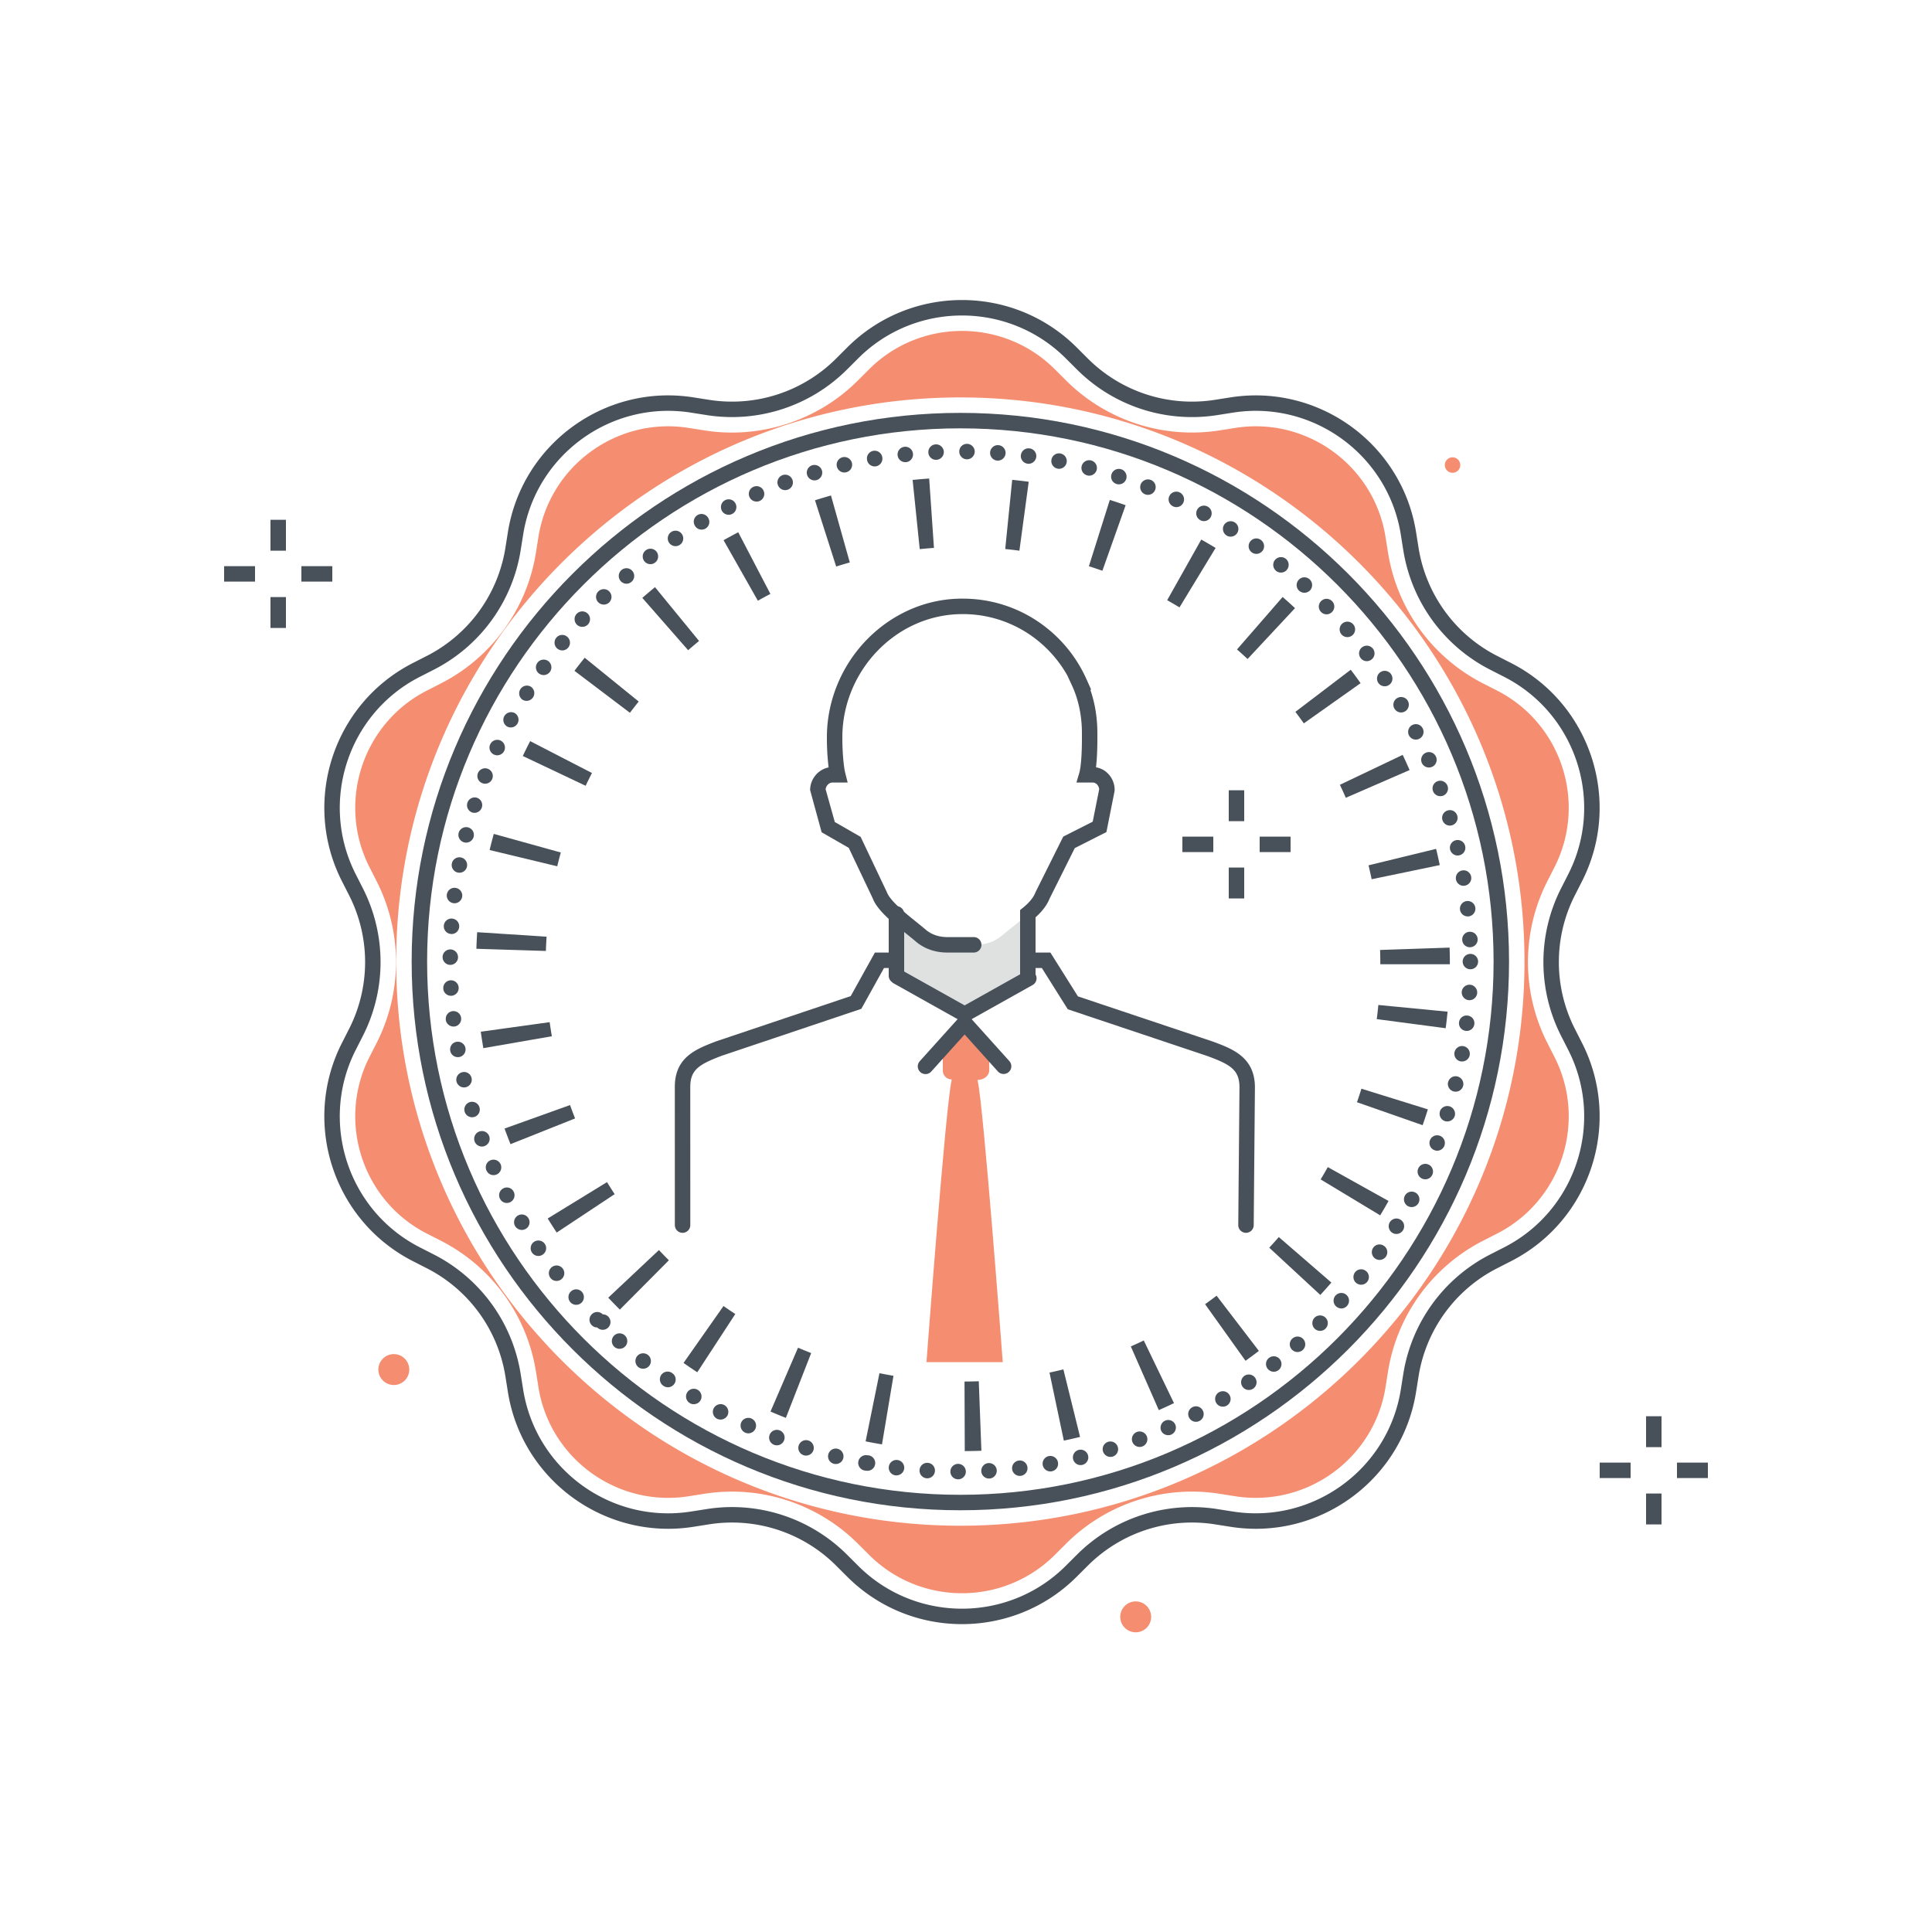 <?xml version="1.0" encoding="utf-8"?><svg xmlns="http://www.w3.org/2000/svg" width="250" height="250" viewBox="0 0 250 250"><g fill="none" fill-rule="evenodd"><path fill="#48515A" d="M124.268 55.427c-38.047 0-69 30.953-69 69s30.953 69 69 69 69.001-30.953 69.001-69-30.954-69-69.001-69zm0 140c-39.149 0-71-31.85-71-71 0-39.149 31.851-71 71-71 39.15 0 71.001 31.851 71.001 71 0 39.15-31.851 71-71.001 71z"/><path fill="#48515A" d="M94.72 195.014a21.078 21.078 0 0 1 14.856 6.131l1.485 1.481c7.401 7.384 19.44 7.383 26.839 0l1.485-1.481a21.069 21.069 0 0 1 18.093-5.878l2.071.325c10.328 1.617 20.067-5.454 21.714-15.775l.33-2.071a21.068 21.068 0 0 1 11.182-15.391l1.868-.954c9.307-4.757 13.028-16.207 8.294-25.526l-.951-1.869a21.07 21.07 0 0 1 0-19.025l.951-1.87c4.734-9.318 1.013-20.769-8.294-25.525l-1.868-.954a21.068 21.068 0 0 1-11.182-15.391l-.33-2.071c-1.647-10.323-11.399-17.402-21.714-15.776l-2.071.326a21.065 21.065 0 0 1-18.093-5.879l-1.485-1.48c-7.399-7.383-19.439-7.383-26.839 0l-1.485 1.48a21.077 21.077 0 0 1-18.093 5.879l-2.071-.326c-10.33-1.622-20.067 5.454-21.714 15.776l-.33 2.07a21.07 21.07 0 0 1-11.182 15.392l-1.868.954c-9.308 4.756-13.028 16.207-8.294 25.525l.95 1.87a21.07 21.07 0 0 1 0 19.025l-.95 1.869c-4.734 9.319-1.014 20.77 8.294 25.526l1.868.954a21.07 21.07 0 0 1 11.182 15.391l.33 2.071c1.647 10.321 11.388 17.403 21.714 15.775l2.071-.325c1.078-.17 2.16-.253 3.237-.253zm29.76 15.148c-5.372.001-10.742-2.039-14.832-6.12l-1.484-1.481a19.063 19.063 0 0 0-16.37-5.319l-2.072.326c-11.411 1.795-22.178-6.028-23.999-17.436l-.33-2.071a19.062 19.062 0 0 0-10.118-13.925l-1.867-.954c-10.287-5.257-14.4-17.913-9.167-28.213l.95-1.869a19.062 19.062 0 0 0 0-17.213l-.95-1.869c-5.233-10.3-1.12-22.956 9.167-28.213l1.867-.954a19.063 19.063 0 0 0 10.118-13.926l.33-2.07c1.82-11.408 12.582-19.234 23.999-17.436l2.072.325a19.073 19.073 0 0 0 16.37-5.318l1.484-1.482c8.177-8.16 21.486-8.161 29.664 0l1.485 1.482a19.07 19.07 0 0 0 16.37 5.318l2.071-.325c11.417-1.791 22.18 6.028 23.999 17.436l.33 2.071a19.067 19.067 0 0 0 10.119 13.925l1.867.954c10.287 5.257 14.399 17.913 9.167 28.213l-.95 1.869a19.056 19.056 0 0 0 0 17.213l.95 1.869c5.232 10.299 1.12 22.955-9.167 28.213l-1.867.954a19.065 19.065 0 0 0-10.119 13.925l-.33 2.071c-1.819 11.408-12.583 19.235-23.999 17.436l-2.071-.326a19.058 19.058 0 0 0-16.37 5.319l-1.485 1.481c-4.088 4.08-9.46 6.12-14.832 6.12z"/><path fill="#48515A" d="M125.11 59.433a.994.994 0 0 1-.98-1.01c0-.56.46-1 1.01-.99.55.01.99.46.99 1.01-.01.55-.46.99-1 .99h-.02zm-4.98-.88c-.03-.56.4-1.03.95-1.05.55-.03 1.02.4 1.05.95.02.55-.4 1.02-.96 1.05h-.05c-.53 0-.97-.42-.99-.95zm8.92 1.05c-.55-.04-.97-.52-.93-1.07.04-.55.52-.97 1.069-.93.551.04.971.52.931 1.07-.04.53-.48.93-1 .93h-.07zm-12.9-.69a1 1 0 1 1 1.1.89h-.11c-.5 0-.94-.38-.99-.89zm16.81 1.09h.01c-.55-.07-.94-.58-.87-1.12.08-.55.58-.94 1.129-.86.551.07.931.57.861 1.12-.07.5-.5.87-.99.87-.05 0-.09 0-.14-.01zm-20.76-.48a1 1 0 1 1 1.97-.34c.09.55-.28 1.06-.82 1.16-.06.01-.11.01-.17.01-.48 0-.9-.34-.98-.83zm24.65 1.12a.999.999 0 0 1-.79-1.17c.1-.55.629-.9 1.169-.79.541.1.901.63.791 1.17a.995.995 0 0 1-1.17.79zm-28.56-.28c-.13-.53.21-1.07.75-1.2.53-.12 1.07.21 1.2.75a1 1 0 0 1-.75 1.2c-.08.02-.15.03-.23.03a1 1 0 0 1-.97-.78zm32.399 1.15a.985.985 0 0 1-.719-1.21 1.001 1.001 0 1 1 1.94.5c-.12.45-.53.75-.971.75a.73.73 0 0 1-.25-.04zm-36.249-.06c-.16-.53.14-1.09.67-1.25.53-.15 1.09.15 1.25.68a1.006 1.006 0 0 1-.96 1.28c-.43 0-.83-.28-.96-.71zm40.03 1.17a.984.984 0 0 1-.64-1.26c.17-.52.73-.81 1.26-.64.519.17.809.74.639 1.26a.994.994 0 0 1-.959.69c-.1 0-.201-.01-.3-.05zm-43.81.14a.998.998 0 0 1 .6-1.28.998.998 0 0 1 1.28.6.993.993 0 0 1-.6 1.28c-.11.04-.22.06-.34.06-.4 0-.79-.25-.94-.66zm47.52 1.2a.994.994 0 0 1-.571-1.29c.21-.52.79-.77 1.301-.57.52.2.77.79.56 1.3a.997.997 0 0 1-1.29.56zm-51.2.34c-.22-.5.01-1.09.52-1.31a.99.99 0 0 1 1.31.51c.23.51-.01 1.1-.51 1.32-.13.06-.27.08-.4.08-.39 0-.76-.22-.92-.6zm54.82 1.22a.998.998 0 0 1-.49-1.33c.24-.5.83-.71 1.33-.48.5.24.719.83.48 1.33a.99.99 0 0 1-.9.58c-.14 0-.29-.03-.42-.1zm-58.4.55c-.25-.5-.06-1.1.43-1.35.5-.25 1.1-.06 1.35.44a.998.998 0 0 1-.89 1.45c-.36 0-.72-.2-.89-.54zm61.91 1.23a.997.997 0 1 1 .96-1.75c.49.26.66.87.4 1.35-.18.34-.53.53-.88.53-.16 0-.33-.04-.48-.13zm-65.38.74a.998.998 0 1 1 1.72-1.01.995.995 0 0 1-.86 1.5.98.98 0 0 1-.86-.49zm68.79 1.25c-.47-.29-.611-.91-.321-1.38.29-.46.911-.61 1.381-.31.47.29.61.91.31 1.38-.191.3-.51.46-.84.46-.19 0-.37-.04-.53-.15zm-72.14.94a.999.999 0 0 1 .27-1.39.999.999 0 0 1 1.39.27.999.999 0 0 1-.83 1.56c-.32 0-.64-.16-.83-.44zm75.41 1.25a.993.993 0 0 1-.23-1.39c.32-.45.94-.56 1.389-.23.451.32.561.94.241 1.39-.201.27-.51.42-.821.42a.98.98 0 0 1-.579-.19zm-78.62 1.13c-.33-.44-.25-1.07.19-1.4a.992.992 0 0 1 1.4.18c.33.44.25 1.07-.19 1.4-.18.14-.39.21-.6.21-.3 0-.6-.13-.8-.39zm81.76 1.26c-.43-.35-.5-.98-.151-1.41.351-.43.981-.49 1.411-.15.42.35.49.98.14 1.41-.19.25-.48.37-.78.37-.22 0-.44-.07-.62-.22zm-84.82 1.31c-.36-.42-.31-1.05.1-1.41a.998.998 0 0 1 1.41.1c.36.42.32 1.05-.1 1.41-.19.17-.42.25-.65.25-.28 0-.56-.12-.76-.35zm87.799 1.26a.998.998 0 0 1-.059-1.41c.37-.41 1-.44 1.41-.07.41.38.439 1.01.07 1.42-.2.21-.47.32-.74.32-.24 0-.48-.09-.681-.26zm-90.699 1.49a.996.996 0 0 1 .02-1.41.996.996 0 0 1 1.41.01c.39.4.38 1.03-.01 1.42a1.015 1.015 0 0 1-1.42-.02zm93.529 1.25a.988.988 0 0 1 .021-1.41.987.987 0 0 1 1.41.02c.39.39.38 1.03-.02 1.41a.978.978 0 0 1-1.411-.02zm-96.259 1.68a1.01 1.01 0 0 1-.07-1.42c.37-.41 1-.44 1.41-.07.41.37.44 1.01.07 1.42-.19.21-.47.32-.74.32-.24 0-.48-.08-.67-.25zm98.91 1.23a.998.998 0 0 1 .11-1.41.998.998 0 0 1 1.409.11.998.998 0 0 1-.759 1.65c-.281 0-.56-.12-.76-.35zm-101.46 1.85c-.43-.35-.5-.98-.15-1.41.34-.43.97-.5 1.4-.15a1 1 0 0 1-.62 1.78c-.22 0-.44-.08-.63-.22zm103.939 1.21a.993.993 0 0 1 .191-1.4c.44-.33 1.059-.25 1.4.19.33.44.25 1.07-.19 1.4a.982.982 0 0 1-1.401-.19zM69.77 87.173a.997.997 0 0 1-.24-1.39c.32-.46.95-.56 1.4-.25.45.32.55.95.24 1.4-.2.27-.51.42-.82.42-.2 0-.4-.06-.58-.18zm108.58 1.19c-.3-.46-.18-1.08.28-1.39a.988.988 0 0 1 1.38.28.988.988 0 0 1-.27 1.38.942.942 0 0 1-.551.17c-.33 0-.639-.15-.839-.44zm-110.74 2.18a1.003 1.003 0 0 1 1.06-1.7 1 1 0 0 1 .32 1.37 1 1 0 0 1-1.38.33zm112.829 1.15a.987.987 0 0 1 .361-1.36c.47-.28 1.09-.12 1.37.35.269.48.11 1.09-.36 1.37a.993.993 0 0 1-1.371-.36zM65.66 94.033a.996.996 0 0 1-.41-1.35c.27-.49.87-.67 1.36-.41a1.001 1.001 0 0 1-.95 1.76zm116.659 1.12a.996.996 0 0 1 .441-1.34.99.99 0 0 1 1.34.44 1 1 0 0 1-.89 1.45c-.36 0-.72-.2-.891-.55zM63.92 97.643c-.5-.23-.72-.83-.49-1.33h.01c.23-.5.82-.72 1.32-.49.5.23.72.83.49 1.33-.17.37-.53.58-.91.58-.14 0-.28-.03-.42-.09zm120.059 1.07c-.209-.51.021-1.1.531-1.31.5-.22 1.09.01 1.309.52a.992.992 0 0 1-.92 1.39 1 1 0 0 1-.92-.6zm-121.569 2.63a.993.993 0 0 1-.57-1.29c.2-.51.78-.77 1.29-.57a1 1 0 0 1 .57 1.3.995.995 0 0 1-1.29.56zm123.02 1.02a.998.998 0 0 1 .6-1.28c.52-.18 1.09.09 1.28.61.19.51-.081 1.09-.6 1.28-.11.04-.231.05-.34.05-.41 0-.79-.25-.94-.66zm-124.31 2.78c-.52-.17-.81-.73-.64-1.26.17-.53.73-.82 1.25-.65a1.003 1.003 0 0 1-.61 1.91zm125.529.97a.995.995 0 0 1 .681-1.24.985.985 0 0 1 1.239.68c.16.52-.149 1.08-.679 1.24-.09.02-.19.04-.281.04-.429 0-.829-.29-.96-.72zm-126.579 2.89c-.53-.14-.86-.68-.72-1.22.14-.53.68-.86 1.22-.72.53.14.86.68.72 1.22a1.003 1.003 0 0 1-1.22.72zm127.57.92c-.12-.54.219-1.08.759-1.2a.995.995 0 0 1 1.191.75.992.992 0 0 1-.75 1.2.839.839 0 0 1-.22.03c-.46 0-.87-.32-.98-.78zm-128.38 2.99c-.54-.1-.9-.63-.79-1.17.1-.54.62-.9 1.17-.79.54.1.89.63.79 1.17a.995.995 0 0 1-1.17.79zm129.139.87c-.089-.54.281-1.06.821-1.15a.998.998 0 0 1 .33 1.97c-.06.01-.111.02-.17.02a.997.997 0 0 1-.981-.84zm-129.709 3.09c-.55-.07-.94-.57-.87-1.12.08-.55.58-.94 1.12-.86.55.07.94.57.87 1.12-.07.5-.5.87-.99.87-.05 0-.09 0-.13-.01zm130.23.81a1 1 0 1 1 1.1.9h-.1c-.51 0-.941-.38-1-.9zm-130.56 3.17a.99.99 0 0 1-.93-1.06.99.99 0 0 1 1.06-.93 1 1 0 0 1 .93 1.07c-.03.52-.47.93-.99.93-.03 0-.05-.01-.07-.01zm130.85.76a.988.988 0 0 1 .95-1.04c.56-.03 1.02.4 1.05.95.019.56-.41 1.02-.96 1.05h-.04a.994.994 0 0 1-1-.96zm-130.95 3.24c-.55 0-.99-.46-.99-1.01s.46-.99 1.01-.99c.55.01.99.46.99 1.01s-.45.99-1 .99h-.01zm131.01-.43c0-.55.45-.99 1-.99a.995.995 0 1 1 0 1.99c-.55 0-1-.44-1-1zm-131.91 3.48a.996.996 0 0 1 .94-1.05c.56-.03 1.03.4 1.05.95a.996.996 0 0 1-.94 1.05h-.05c-.53 0-.98-.41-1-.95zm132.73 1.52c-.55-.03-.97-.51-.941-1.06.031-.55.511-.97 1.061-.94.55.04.97.51.939 1.06a.997.997 0 0 1-1 .94h-.059zm-132.41 2.52h.01a.99.99 0 0 1 .88-1.1.992.992 0 0 1 1.1.88c.06.55-.33 1.05-.88 1.11h-.11c-.5 0-.94-.37-1-.89zm131.99 1.45a.986.986 0 0 1-.87-1.11.986.986 0 0 1 1.11-.87c.55.07.94.56.87 1.11-.06.51-.49.88-.99.88-.04 0-.08 0-.12-.01zm-131.41 2.57a.99.99 0 0 1 .81-1.15 1 1 0 1 1 .35 1.97c-.06.01-.12.01-.18.01-.48 0-.9-.34-.98-.83zm130.75 1.38a.997.997 0 0 1-.8-1.16c.1-.55.62-.91 1.16-.81.55.1.9.62.81 1.16-.09.49-.51.82-.991.82-.059 0-.12 0-.179-.01zm-129.94 2.6a1 1 0 0 1 .75-1.2c.53-.13 1.07.2 1.2.74a1.003 1.003 0 0 1-.97 1.23c-.46 0-.87-.31-.98-.77zm129.039 1.29a1.003 1.003 0 0 1-.729-1.21h.01c.13-.53.67-.86 1.2-.73.54.14.87.68.74 1.21a1.001 1.001 0 0 1-1.221.73zm-127.979 2.63c-.16-.53.14-1.09.67-1.25a.993.993 0 0 1 1.24.67.997.997 0 0 1-.66 1.25c-.1.02-.2.04-.29.04-.43 0-.83-.28-.96-.71zm126.849 1.21a1 1 0 0 1-.649-1.25h-.011c.171-.53.731-.82 1.261-.66.52.16.819.73.66 1.25-.14.43-.53.7-.96.7-.1 0-.2-.01-.301-.04zm-125.559 2.63c-.19-.51.08-1.09.59-1.28.52-.19 1.1.07 1.29.59a.993.993 0 0 1-.59 1.28c-.11.05-.23.07-.35.07-.4 0-.79-.25-.94-.66zm124.2 1.13a.99.99 0 0 1-.58-1.29.993.993 0 0 1 1.29-.57c.51.19.77.77.569 1.29-.149.39-.529.64-.929.64a.84.84 0 0 1-.35-.07zm-122.67 2.63c-.23-.51 0-1.1.51-1.32.5-.22 1.09.01 1.32.51a1.006 1.006 0 0 1-.92 1.41c-.38 0-.75-.23-.91-.6zm121.07 1.05a1 1 0 1 1 .83-1.82c.5.22.719.82.49 1.32a.992.992 0 0 1-1.32.5zm-119.32 2.61a.997.997 0 0 1 .43-1.35.986.986 0 0 1 1.34.43 1 1 0 0 1-.89 1.46c-.36 0-.71-.2-.88-.54zm117.5.96c-.48-.26-.67-.87-.41-1.36a.999.999 0 0 1 1.35-.41c.49.26.67.86.42 1.35-.18.34-.53.53-.89.53-.16 0-.32-.04-.47-.11zm-115.54 2.58c-.28-.47-.12-1.09.35-1.37a.995.995 0 0 1 1.37.35c.29.47.13 1.09-.34 1.37-.16.09-.34.14-.51.14-.35 0-.68-.18-.87-.49zm113.52.87c-.47-.29-.62-.9-.34-1.38.29-.47.91-.62 1.38-.33.469.28.62.9.33 1.37-.191.31-.52.48-.85.48-.18 0-.36-.04-.52-.14zm-111.34 2.55a.999.999 0 0 1 .27-1.39.999.999 0 0 1 1.39.27c.31.45.19 1.07-.27 1.38-.17.12-.36.18-.56.18a1 1 0 0 1-.83-.44zm109.099.77a1.009 1.009 0 0 1-.25-1.39.99.99 0 0 1 1.391-.25c.46.31.569.93.26 1.39-.2.28-.51.43-.83.43-.191 0-.39-.06-.571-.18zm-106.709 2.51a.993.993 0 0 1 .18-1.4.993.993 0 0 1 1.4.18.99.99 0 0 1-.18 1.4c-.18.15-.4.21-.61.21-.3 0-.6-.13-.79-.39zm104.29.67c-.44-.34-.51-.97-.17-1.41a.99.99 0 0 1 1.4-.16c.439.34.51.97.17 1.4a1.004 1.004 0 0 1-1.4.17zm-101.71 2.47a.988.988 0 0 1 .09-1.41.989.989 0 0 1 1.41.09c.36.42.32 1.05-.09 1.41a.996.996 0 0 1-1.41-.09zm99.089.55a.999.999 0 1 1 1.411-.08.979.979 0 0 1-.75.34c-.23 0-.47-.09-.661-.26zm-96.329 2.42a.987.987 0 0 1 .01-1.41.987.987 0 0 1 1.41.01 1.001 1.001 0 1 1-.71 1.7c-.26 0-.52-.1-.71-.3zm93.539.45a1.01 1.01 0 0 1 0-1.42 1.01 1.01 0 0 1 1.421.01c.39.39.38 1.02-.01 1.41-.19.2-.451.29-.701.29-.259 0-.519-.1-.71-.29zm-90.609 2.36a1.01 1.01 0 0 1-.07-1.42c.37-.41 1-.44 1.41-.07.41.37.44 1 .08 1.41-.2.22-.48.33-.75.33-.24 0-.48-.08-.67-.25zm87.649.33a.989.989 0 0 1 .091-1.41.996.996 0 0 1 1.409.08c.361.42.33 1.05-.089 1.42-.19.16-.43.25-.661.25-.279 0-.549-.12-.75-.34zm-84.549 2.29c-.43-.35-.5-.98-.16-1.41.34-.43.97-.5 1.41-.16.43.34.5.97.16 1.41a1.025 1.025 0 0 1-1.41.16zm81.43.21a.992.992 0 0 1 .18-1.4 1 1 0 0 1 1.399.17 1.01 1.01 0 0 1-.17 1.41c-.189.14-.399.21-.62.21-.299 0-.59-.14-.789-.39zm-78.17 2.22a1 1 0 1 1 1.14-1.64c.46.32.57.94.25 1.39-.2.28-.51.43-.82.43-.2 0-.4-.06-.57-.18zm74.91.09a1.01 1.01 0 0 1 .26-1.39c.46-.31 1.079-.19 1.39.26.32.46.2 1.08-.25 1.39a1 1 0 0 1-1.4-.26zm-71.52 2.13a.992.992 0 0 1-.33-1.37c.29-.47.91-.62 1.38-.33.47.29.62.91.33 1.38-.19.3-.52.47-.86.47-.18 0-.36-.04-.52-.15zm68.13-.01c-.28-.48-.13-1.09.34-1.38h.009a1 1 0 1 1 .511 1.86c-.341 0-.671-.17-.86-.48zm-64.61 2.04c-.48-.26-.67-.87-.41-1.36.26-.48.87-.67 1.36-.41.48.26.67.87.41 1.36-.18.33-.53.52-.88.52-.16 0-.32-.03-.48-.11zm61.1-.14a.993.993 0 0 1 .42-1.35.994.994 0 0 1 1.35.42c.259.49.07 1.1-.42 1.35a.99.99 0 0 1-.46.12c-.37 0-.71-.2-.89-.54zm-57.45 1.94c-.5-.23-.73-.82-.5-1.33.23-.5.83-.72 1.33-.49a1 1 0 1 1-.83 1.82zm53.83-.26a.996.996 0 0 1 1.819-.81c.231.5 0 1.09-.5 1.32a.964.964 0 0 1-.409.08c-.38 0-.75-.22-.91-.59zm-50.08 1.84c-.52-.2-.78-.78-.58-1.3a1.001 1.001 0 0 1 1.87.72c-.16.4-.54.65-.94.64-.12 0-.24-.02-.35-.06zm46.36-.38c-.19-.52.07-1.09.59-1.29.51-.19 1.09.07 1.29.59.19.52-.07 1.09-.591 1.29a1.02 1.02 0 0 1-.349.06c-.41 0-.79-.25-.94-.65zm-42.53 1.72a.988.988 0 0 1-.65-1.25c.17-.53.73-.82 1.26-.65.52.16.81.73.65 1.25-.14.43-.53.7-.96.7-.1 0-.2-.01-.3-.05zm38.729-.49a.99.99 0 0 1 .661-1.24.99.99 0 0 1 1.25.66.997.997 0 0 1-.661 1.25c-.099.03-.199.04-.299.04-.42 0-.821-.28-.951-.71zm-34.819 1.6a.992.992 0 0 1-.73-1.21 1 1 0 0 1 1.21-.73c.54.14.86.68.73 1.22a.994.994 0 0 1-1.21.72zm30.949-.6a.997.997 0 1 1 1.201.74.914.914 0 0 1-.23.03c-.45 0-.86-.31-.971-.77zm-26.989 1.47c-.54-.1-.9-.62-.8-1.17.1-.54.63-.9 1.17-.8a1.004 1.004 0 1 1-.18 1.99c-.06 0-.13-.01-.19-.02zm23.06-.71c-.1-.54.27-1.06.81-1.16.54-.09 1.07.27 1.159.81a.986.986 0 0 1-.809 1.16v.01c-.06.01-.111.01-.17.01-.481 0-.9-.34-.99-.83zm-19.05 1.34a1.002 1.002 0 1 1 1.12-.87c-.06.5-.5.87-1 .87h-.12zm15.09-.81a.994.994 0 0 1 .88-1.11.985.985 0 0 1 1.1.87.987.987 0 0 1-.87 1.11c-.04.01-.08.01-.12.01-.5 0-.93-.38-.99-.88zm-11.05 1.18v.01c-.55-.04-.97-.52-.93-1.07a.99.99 0 0 1 1.06-.93c.55.03.97.51.93 1.06-.03.53-.47.94-.99.94-.02 0-.05 0-.07-.01zm7.059-.9c-.029-.55.391-1.03.941-1.06.55-.03 1.03.39 1.059.94.031.56-.399 1.03-.949 1.06h-.051a1 1 0 0 1-1-.94zm-2.999 1.04c-.56 0-1-.45-1-1s.45-1 1.01-1c.55.01.99.46.99 1.01s-.45.99-1 .99z"/><path fill="#F58E70" d="M124.268 197.427c-40.252 0-73-32.747-73-73 0-40.252 32.748-73 73-73 40.253 0 73 32.748 73 73 0 40.253-32.747 73-73 73zm75.935-62.515a23.078 23.078 0 0 1 0-20.837l.95-1.869c4.236-8.338.907-18.583-7.421-22.839l-1.867-.954a23.074 23.074 0 0 1-12.247-16.857l-.331-2.07c-1.473-9.237-10.188-15.569-19.427-14.116l-2.072.326a23.076 23.076 0 0 1-19.816-6.439l-1.485-1.481c-6.62-6.606-17.393-6.606-24.014 0l-1.484 1.481c-5.18 5.168-12.588 7.58-19.817 6.439l-2.071-.326c-9.239-1.45-17.954 4.88-19.428 14.115l-.33 2.071a23.077 23.077 0 0 1-12.247 16.857l-1.868.954c-8.328 4.256-11.657 14.501-7.421 22.839l.95 1.869a23.072 23.072 0 0 1 0 20.837l-.95 1.869c-4.236 8.338-.907 18.583 7.421 22.839l1.868.954a23.075 23.075 0 0 1 12.247 16.857l.33 2.07c1.474 9.235 10.19 15.566 19.428 14.116l2.071-.326a22.772 22.772 0 0 1 3.545-.277 23.084 23.084 0 0 1 16.272 6.716l1.484 1.481c6.621 6.605 17.394 6.604 24.014 0l1.484-1.481c5.181-5.168 12.589-7.579 19.817-6.439l2.072.326c9.24 1.446 17.954-4.88 19.427-14.116l.331-2.071a23.073 23.073 0 0 1 12.247-16.856l1.867-.954c8.329-4.256 11.658-14.501 7.421-22.839l-.95-1.869z"/><path fill="#48515A" d="M119.012 71.058l-.919-8.953a63.14 63.14 0 0 1 2.143-.184l.618 8.979c-.617.042-1.23.095-1.842.158zm12.898.201a52.168 52.168 0 0 0-1.834-.215l.901-8.955c.716.072 1.429.156 2.138.251l-1.205 8.919zm-23.708 2.05l-2.743-8.572a60.15 60.15 0 0 1 2.069-.621l2.435 8.665c-.591.166-1.179.342-1.761.528zm34.447.547a51.85 51.85 0 0 0-1.747-.585l2.707-8.583c.689.216 1.37.445 2.046.685l-3.006 8.483zm-44.582 3.879l-4.436-7.831a61.822 61.822 0 0 1 1.897-1.031l4.161 7.98c-.546.285-1.087.579-1.622.882zm54.559.861a52.552 52.552 0 0 0-1.593-.931l4.41-7.846c.625.352 1.244.713 1.855 1.085l-4.672 7.692zm-63.581 5.542l-5.929-6.772c.54-.472 1.087-.935 1.641-1.389l5.7 6.965a55.38 55.38 0 0 0-1.412 1.196zm72.391 1.135c-.45-.419-.907-.831-1.37-1.234l5.907-6.79c.543.472 1.076.953 1.601 1.443l-6.138 6.581zM81.51 92.234l-7.176-5.431c.432-.572.874-1.136 1.326-1.693l6.989 5.67c-.387.478-.767.963-1.139 1.454zm87.206 1.37a56.956 56.956 0 0 0-1.094-1.49l7.162-5.45a61.42 61.42 0 0 1 1.276 1.737l-7.344 5.203zm-92.933 8.076l-8.133-3.855c.307-.648.624-1.289.952-1.924l7.998 4.127a53.865 53.865 0 0 0-.817 1.652zm98.364 1.553a55.343 55.343 0 0 0-.765-1.68l8.123-3.874c.309.649.609 1.305.896 1.966l-8.254 3.588zm-102.041 8.865l-8.75-2.106c.168-.699.348-1.395.539-2.086l8.673 2.407c-.164.59-.318 1.186-.462 1.785zm105.386 1.675a56.591 56.591 0 0 0-.405-1.801l8.744-2.128c.17.695.327 1.396.474 2.1l-8.813 1.829zm-106.854 9.281l-8.995-.282c.022-.719.057-1.435.103-2.147l8.981.582c-.04.613-.07 1.229-.089 1.847zm116.974 1.717h-9c0-.618-.009-1.234-.03-1.847l8.994-.304c.025.714.036 1.431.036 2.151zm-.541 8.28l-8.922-1.177c.08-.607.15-1.218.208-1.831l8.959.867c-.07.718-.151 1.431-.245 2.141zm-124.526 2.58a64.965 64.965 0 0 1-.333-2.128l8.915-1.236c.085.611.18 1.219.285 1.823l-8.867 1.541zm121.541 9.968l-8.494-2.973c.202-.578.395-1.161.578-1.748l8.594 2.672a62.17 62.17 0 0 1-.678 2.049zm-118.029 2.456a61.347 61.347 0 0 1-.766-2.022l8.472-3.038c.209.581.426 1.157.654 1.729l-8.36 3.331zm112.54 9.211l-7.705-4.651a51.42 51.42 0 0 0 .923-1.592l7.862 4.382c-.35.627-.71 1.248-1.08 1.861zm-106.561 2.226a64.583 64.583 0 0 1-1.162-1.821l7.673-4.705c.322.524.652 1.043.992 1.555l-7.503 4.971zm98.812 8.073l-6.608-6.112a55.9 55.9 0 0 0 1.235-1.379l6.804 5.89a64.035 64.035 0 0 1-1.431 1.601zm-90.64 1.898a64.343 64.343 0 0 1-1.502-1.544l6.559-6.163c.421.448.851.889 1.287 1.323l-6.344 6.384zm80.96 6.623l-5.231-7.324c.502-.359.999-.725 1.489-1.101l5.472 7.145c-.57.437-1.146.863-1.73 1.28zm-70.939 1.484a61.714 61.714 0 0 1-1.78-1.206l5.172-7.365c.503.353 1.012.697 1.527 1.034l-4.919 7.537zm59.719 4.898l-3.621-8.239a54.232 54.232 0 0 0 1.677-.772l3.908 8.106c-.649.314-1.304.615-1.964.905zm-48.257 1.003a60.893 60.893 0 0 1-1.988-.817l3.562-8.265c.562.243 1.129.475 1.7.698l-3.274 8.384zm35.968 2.946l-1.855-8.806a52.546 52.546 0 0 0 1.798-.412l2.158 8.738c-.697.172-1.397.332-2.101.48zm-23.531.486c-.711-.12-1.417-.25-2.119-.393l1.792-8.82c.601.122 1.205.234 1.813.336l-1.486 8.877zm10.712.868l-.033-9a56.605 56.605 0 0 0 1.847-.038l.338 8.994c-.715.026-1.432.041-2.152.044z"/><path fill="#F58E70" d="M129.756 176.259s-2.5-33.422-3.249-36.42v-.083l.184-.042c.621.001 1.309-.544 1.309-1.165v-2.81l-3.047-3.375-2.953 3.375v2.81c0 .621.508 1.124 1.129 1.124h.003l.001.166c-.749 2.998-3.248 36.42-3.248 36.42h9.871"/><path fill="#DFE0E0" d="M116 123.938v2.456l8.592 4.778 8.382-4.638.026-4.495v-3.789c1-.318.746-.658 1.042-1.003-.101.089-.151.177-.234.267-1.182 1.27-2.951 2.513-4.165 3.549-.96.82-2.151 1.196-3.413 1.196h-3.649c-1.263 0-2.476-.376-3.437-1.196-1.158-.989-2.844-2.204-4.023-3.421-.035-.037-.077-.051-.115-.087.354.376.671.769 1.102 1.149-.01.004-.108.02-.108.032v5.202"/><path fill="#48515A" d="M116 127.259a1 1 0 0 1-1-1v-8a1 1 0 0 1 2 0v8a1 1 0 0 1-1 1"/><path fill="#48515A" d="M133 127.259a1 1 0 0 1-1-1v-8.497l.37-.3c1.078-.874 1.456-1.581 1.586-1.924l.041-.094 3.586-7.188 3.814-1.932.835-4.184a.995.995 0 0 0-.28-.631.78.78 0 0 0-.547-.25h-2.115l.377-1.282c.202-.689.333-2.389.333-4.333v-.758c0-2.267-.438-4.36-1.302-6.219l-.586-1.263a15.726 15.726 0 0 0-3.945-4.609 15.392 15.392 0 0 0-9.51-3.331h-.103c-4.012 0-7.836 1.603-10.775 4.523-3.037 3.017-4.779 7.168-4.779 11.388v.269c0 1.399.142 3.467.372 4.369l.316 1.246h-1.968c-.432 0-.828.402-.885.87l1.189 4.241 3.341 1.918 3.398 7.161c.421 1.12 2.359 2.682 3.773 3.822.451.363.882.711 1.258 1.032.733.625 1.696.956 2.787.956H126a1 1 0 1 1 0 2h-3.419c-1.573 0-2.986-.496-4.086-1.436-.363-.31-.779-.644-1.214-.995-1.772-1.428-3.78-3.046-4.359-4.601l-3.095-6.516-3.508-2.014-1.49-5.455c0-1.442 1.053-2.684 2.393-2.936a31.682 31.682 0 0 1-.222-3.662v-.269c0-4.75 1.957-9.417 5.369-12.807 3.346-3.322 7.742-5.157 12.302-5.104a17.373 17.373 0 0 1 10.734 3.761 17.694 17.694 0 0 1 5.162 6.612l.632 1.409h-.112c.606 1.746.913 3.636.913 5.64v.758c0 .768-.021 2.353-.18 3.648a2.785 2.785 0 0 1 1.567.823c.559.576.868 1.36.845 2.15l-.019.167-1.044 5.237-4.092 2.072-3.269 6.553c-.317.807-.937 1.631-1.808 2.407v7.558a1 1 0 0 1-1 1m-44.675 32.268a1 1 0 0 1-1-1l-.004-17.874c0-3.862 2.744-4.909 5.397-5.921l17.365-5.838 3.13-5.635H116a1 1 0 0 1 0 2h-1.61l-2.935 5.283-18.061 6.072c-2.884 1.101-4.073 1.779-4.073 4.039l.004 17.874a1 1 0 0 1-1 1"/><path fill="#48515A" d="M124.821 132.388l-9.128-5.111a1 1 0 0 1 .977-1.746l8.151 4.565 7.823-4.381a.999.999 0 1 1 .976 1.745l-8.799 4.928"/><path fill="#48515A" d="M161.23 159.527h-.008a1.001 1.001 0 0 1-.992-1.009l.157-17.806c0-2.305-1.211-2.98-4.184-4.074L138.17 130.6l-3.357-5.341H133a1 1 0 1 1 0-2h2.919l3.563 5.671 17.384 5.822c2.603.957 5.521 2.03 5.521 5.969l-.157 17.815a1 1 0 0 1-1 .991m-41.469-20.54a.999.999 0 0 1-.742-1.669l5.802-6.446 5.801 6.446a1 1 0 0 1-1.486 1.338l-4.315-4.795-4.316 4.795a.998.998 0 0 1-.744.331M159 106.259h2v-4h-2zM159 116.259h2v-4h-2zM163 110.259h4v-2h-4zM153 110.259h4v-2h-4zM35 71.259h2v-4h-2zM35 81.259h2v-4h-2zM39 75.259h4v-2h-4zM29 75.259h4v-2h-4zM213 187.259h2v-4h-2zM213 197.259h2v-4h-2zM217 191.259h4v-2h-4zM207 191.259h4v-2h-4z"/><path fill="#F58E70" d="M52.959 177.176a2 2 0 1 1-3.999.001 2 2 0 0 1 3.999-.001m96 32a2 2 0 1 1-3.999.001 2 2 0 0 1 3.999-.001m40-149a1 1 0 1 1-2 0 1 1 0 0 1 2 0"/></g></svg>